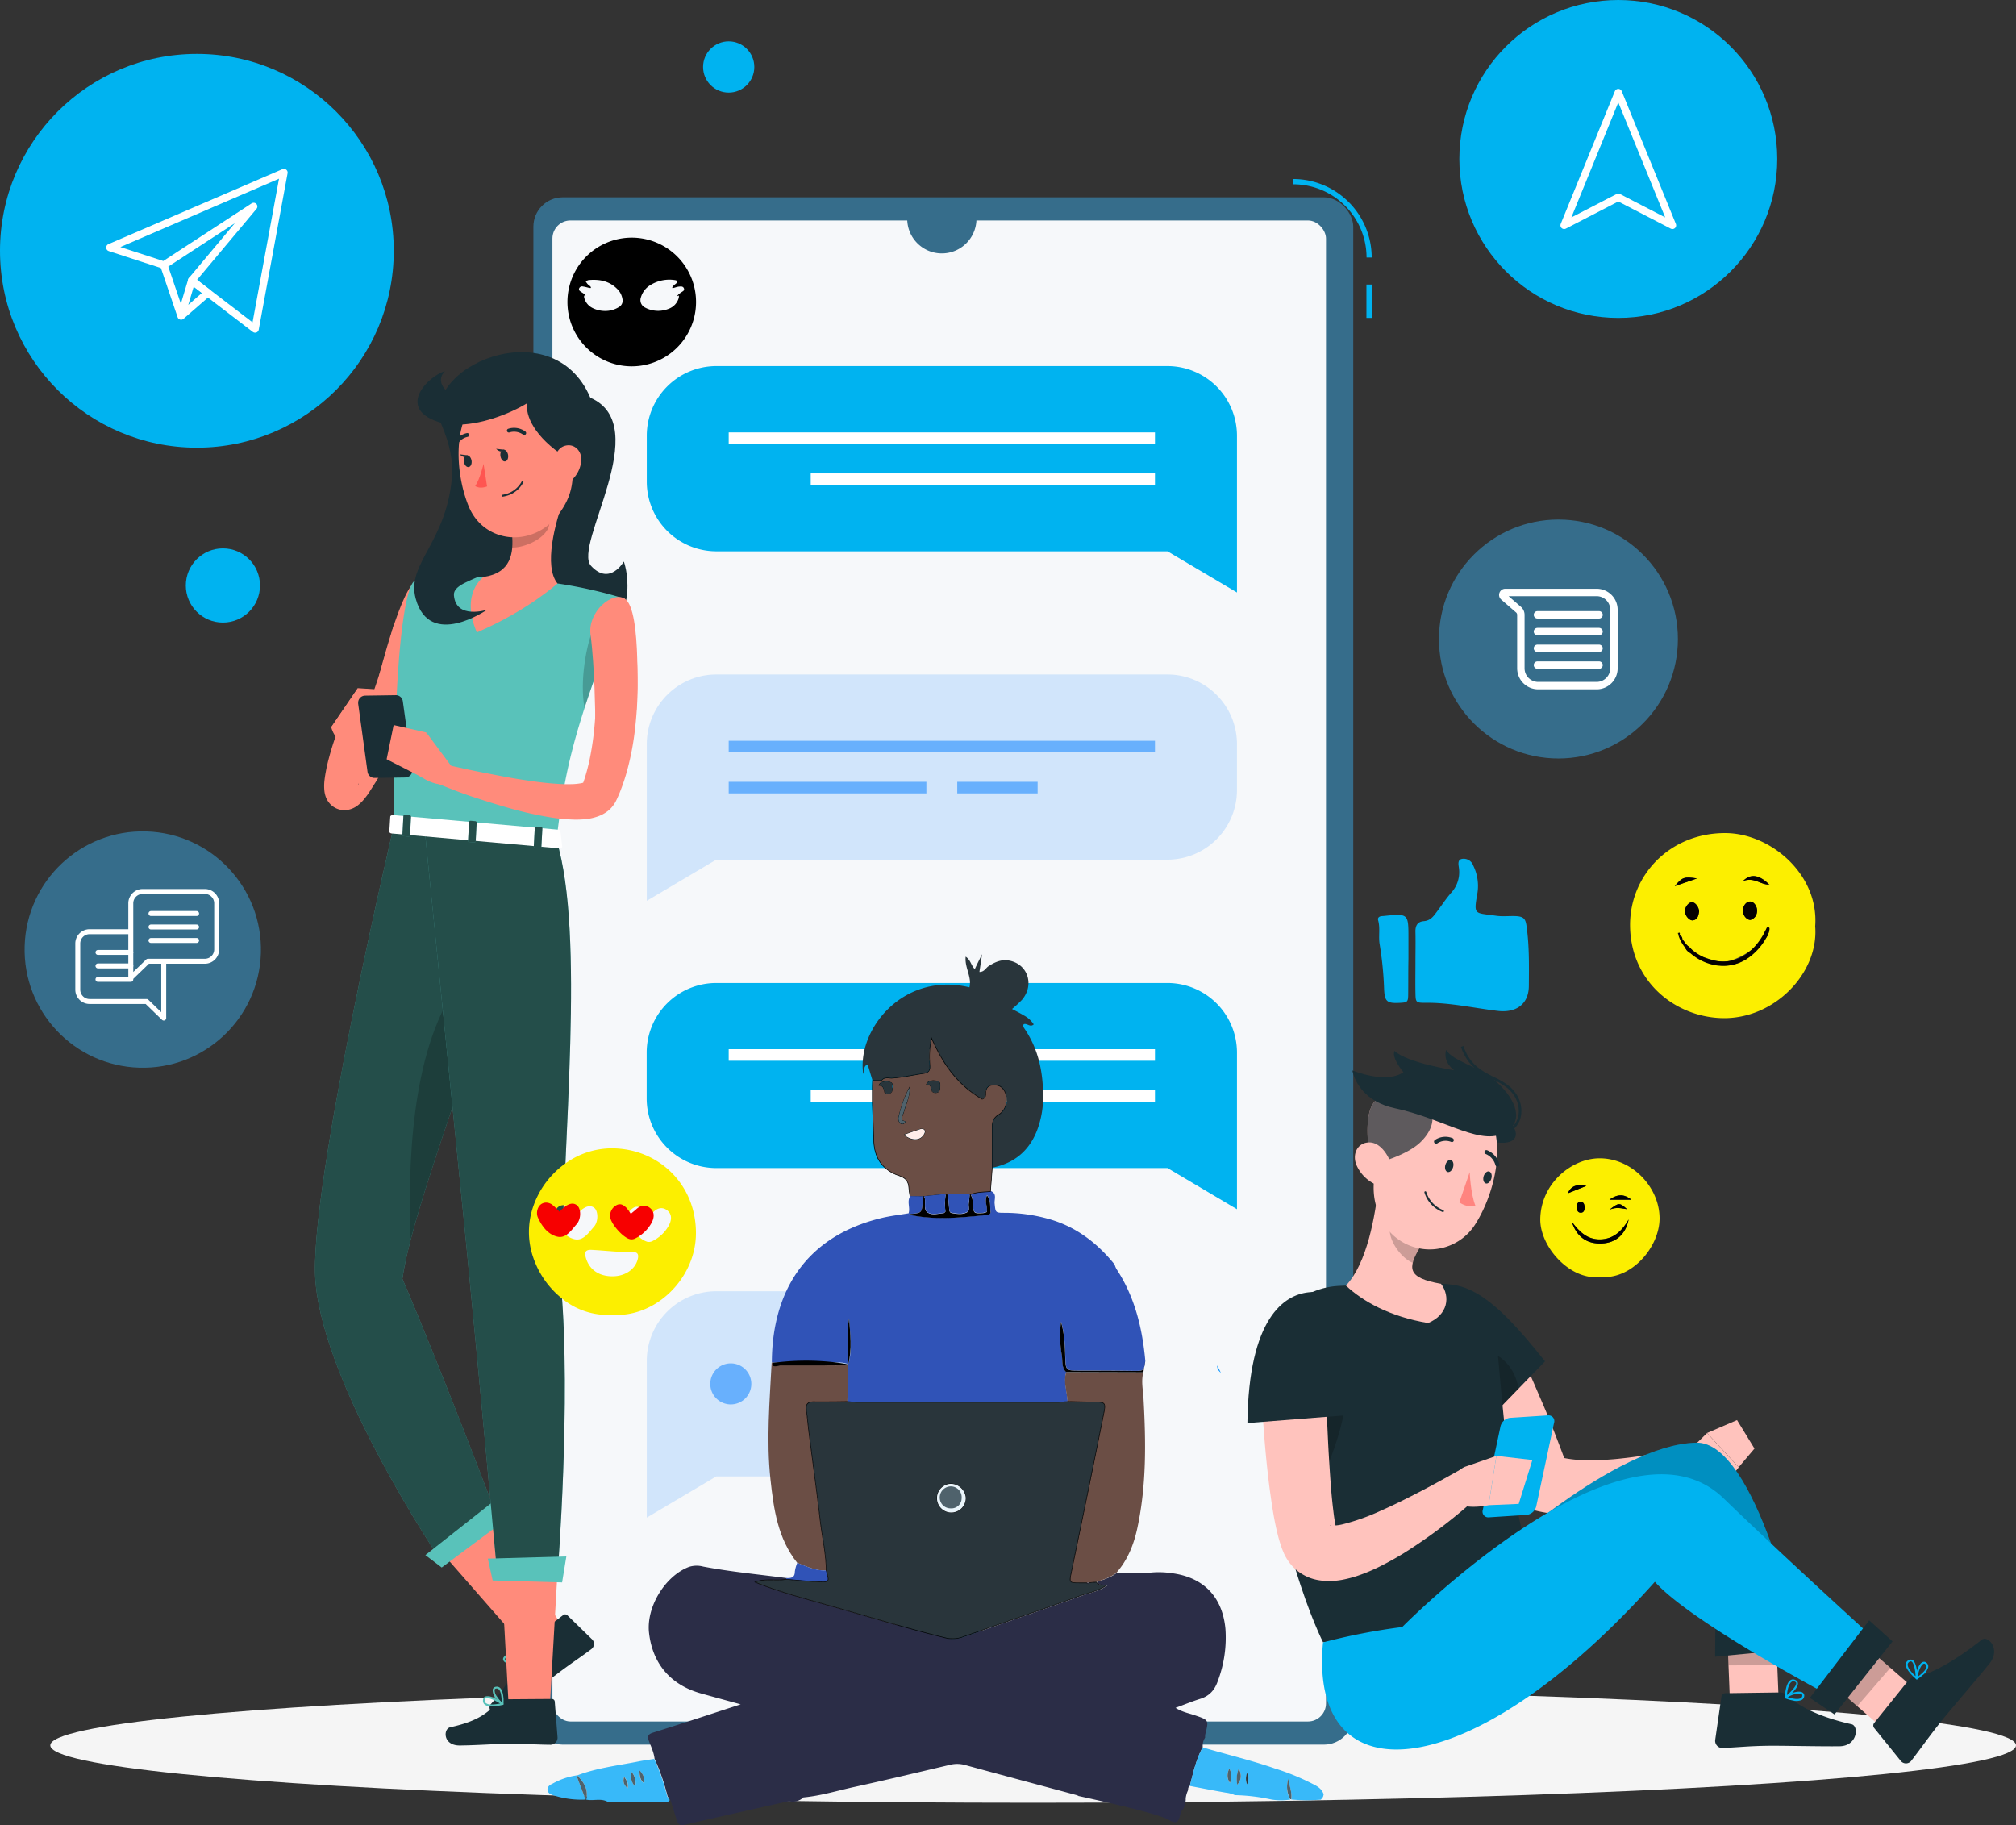 <svg xmlns="http://www.w3.org/2000/svg" viewBox="0 0 815.26 738.09"><rect x="0" y="0" width="815.26" height="738.09" fill="#333333" stroke="none"/><defs><style>.cls-1{fill:#f5f5f5;}.cls-2{fill:#00b3f0;}.cls-3{fill:#366d8b;}.cls-4,.cls-5{fill:#fff;}.cls-10,.cls-11,.cls-15,.cls-4,.cls-6,.cls-7{isolation:isolate;}.cls-4{opacity:0.95;}.cls-6,.cls-7{fill:#007cff;}.cls-6{opacity:0.15;}.cls-7{opacity:0.5;}.cls-8{fill:#ffc3bd;}.cls-11,.cls-9{fill:#1a2e35;}.cls-10{opacity:0.2;}.cls-11{opacity:0.7;}.cls-12{fill:#ff847f;}.cls-13{fill:#ff8b7b;}.cls-14{fill:#59c2ba;}.cls-15{opacity:0.6;}.cls-16{fill:#ff5551;}.cls-17,.cls-18{fill:none;stroke:#fff;stroke-linecap:round;stroke-linejoin:round;}.cls-17{stroke-width:3px;}.cls-18{stroke-width:2px;}.cls-19{fill:#2b2d47;}.cls-20{fill:#3053b7;}.cls-21,.cls-29{fill:#29353b;}.cls-22{fill:#fcef00;}.cls-23{fill:#b58776;}.cls-24,.cls-25{fill:#6b4e45;}.cls-24,.cls-29{stroke:#000;stroke-miterlimit:10;stroke-width:0.25px;}.cls-26{fill:#fe4f5b;}.cls-27{fill:#38b9f9;}.cls-28{fill:#4f626c;}.cls-30{fill:#f70000;}.cls-31{fill:#ffeeea;}.cls-32{fill:#0492ff;}.cls-33{fill:#eaf5fb;}.cls-34{fill:#050100;}</style></defs><g id="Layer_2" data-name="Layer 2"><ellipse id="_Path_" data-name=" Path " class="cls-1" cx="417.8" cy="705.77" rx="397.46" ry="23.21"/><rect class="cls-2" x="552.58" y="115.06" width="2.13" height="13.49"/><path class="cls-2" d="M1141.24,249h-2.08a29.65,29.65,0,0,0-29.68-29.61v-2.13A31.78,31.78,0,0,1,1141.24,249Z" transform="translate(-586.53 -144.87)"/><rect class="cls-3" x="215.7" y="79.79" width="331.55" height="625.69" rx="11.86"/><rect class="cls-4" x="223.4" y="89.15" width="312.83" height="606.97" rx="7.29"/><circle class="cls-3" cx="379.83" cy="656.04" r="16.9"/><path class="cls-3" d="M953.44,232.36a14,14,0,0,0,27.92,2.11,14.86,14.86,0,0,0,0-2.11Z" transform="translate(-586.53 -144.87)"/><path class="cls-2" d="M1058.67,292.9H876.16A28.16,28.16,0,0,0,848.08,321v18.72a28.17,28.17,0,0,0,28.08,28.09h182.51l28.08,16.64V321A28.16,28.16,0,0,0,1058.67,292.9Z" transform="translate(-586.53 -144.87)"/><rect class="cls-5" x="294.68" y="174.85" width="172.38" height="4.68"/><rect class="cls-5" x="327.85" y="191.43" width="139.21" height="4.68"/><path class="cls-6" d="M876.16,417.61h182.51a28.15,28.15,0,0,1,28.08,28.08v18.73a28.17,28.17,0,0,1-28.08,28.08H876.16l-28.08,16.63V445.69A28.16,28.16,0,0,1,876.16,417.61Z" transform="translate(-586.53 -144.87)"/><rect class="cls-7" x="294.68" y="299.55" width="172.38" height="4.68"/><rect class="cls-7" x="294.68" y="316.14" width="79.95" height="4.68"/><rect class="cls-7" x="387.11" y="316.14" width="32.5" height="4.68"/><path class="cls-2" d="M1058.67,542.36H876.16a28.16,28.16,0,0,0-28.12,28v18.71a28.17,28.17,0,0,0,28.12,28.13h182.51l28.08,16.65V570.36A28.16,28.16,0,0,0,1058.67,542.36Z" transform="translate(-586.53 -144.87)"/><rect class="cls-5" x="294.68" y="424.26" width="172.38" height="4.68"/><rect class="cls-5" x="327.85" y="440.84" width="139.21" height="4.68"/><path class="cls-6" d="M876.16,667h71a28.17,28.17,0,0,1,28,28.09v18.71a28.17,28.17,0,0,1-28,28.1h-71l-28.08,16.64V695.1A28.17,28.17,0,0,1,876.16,667Z" transform="translate(-586.53 -144.87)"/><path class="cls-7" d="M890.36,704.45a8.3,8.3,0,1,1-8.31-8.28h0A8.3,8.3,0,0,1,890.36,704.45Z" transform="translate(-586.53 -144.87)"/><circle class="cls-7" cx="320.41" cy="552.96" r="8.29"/><path class="cls-7" d="M940.16,714.41a8.29,8.29,0,1,1-8.29-8.29h0A8.29,8.29,0,0,1,940.16,714.41Z" transform="translate(-586.53 -144.87)"/><path class="cls-8" d="M1197.7,684.51c2.26,4.49,4.27,9,6.37,13.52s4,9.09,6,13.69,3.85,9.2,5.66,13.9,3.63,9.38,5.29,14.29l-7.35-6.91a42.88,42.88,0,0,0,13.28,2.29,108.47,108.47,0,0,0,15.71-.72c5.4-.57,10.86-1.46,16.35-2.49s11.08-2.29,16.38-3.54l4.85,11.82a144.91,144.91,0,0,1-16.5,7.74,154.36,154.36,0,0,1-17.41,5.78,106.81,106.81,0,0,1-18.79,3.28,60.2,60.2,0,0,1-21.09-1.72l-4.8-1.33-2.55-5.59c-3.94-8.62-8.19-17.49-12.38-26.32-2.09-4.43-4.2-8.86-6.24-13.33s-4.14-8.92-6.08-13.38Z" transform="translate(-586.53 -144.87)"/><path class="cls-8" d="M1268.8,732.2l8.06-7.84,12.78,13.84s-4.64,8.1-16.14,3.38Z" transform="translate(-586.53 -144.87)"/><polygon class="cls-8" points="702.45 574.24 709.5 585.76 703.11 593.3 690.33 579.45 702.45 574.24"/><path class="cls-9" d="M1161.5,666.07c16.47-6.32,29.12,3.12,49.83,29.29l-24.26,25S1129.53,678.36,1161.5,666.07Z" transform="translate(-586.53 -144.87)"/><path class="cls-10" d="M1192.3,693.14c-7.76-5-14.51-3.59-20.2,1.06,2.15,8,7.67,17.11,13,24.6,1.26,1,2,1.51,2,1.51l13.51-13.95C1199.58,700.28,1196.58,695.89,1192.3,693.14Z" transform="translate(-586.53 -144.87)"/><polygon class="cls-8" points="699.87 695.12 719.5 692.84 717.88 652.57 698.25 654.84 699.87 695.12"/><path class="cls-9" d="M1306.21,829.24l-22.12.31a1.49,1.49,0,0,0-1.42,1.34l-2.5,17.41a2.93,2.93,0,0,0,2.39,3.39,2.47,2.47,0,0,0,.38,0c6.87-.23,10-.76,18.7-.88,5.34-.08,21.46.31,28.83.2,7.21-.11,7.88-8.22,4.82-8.91-13.71-3.1-21.6-7.49-26.17-11.75A4.11,4.11,0,0,0,1306.21,829.24Z" transform="translate(-586.53 -144.87)"/><path class="cls-2" d="M1312.79,824.33a2.14,2.14,0,0,0-1.89-.22l-.22.11c-1.42.76-2,3.45-2.28,5.62-.06.44-.09.86-.12,1.23,0,0,0,.1,0,.15a.43.43,0,0,0,.21.39.35.35,0,0,0,.41,0l.82-.68c.43-.39,1-.89,1.54-1.46,1.24-1.27,2.47-2.84,2.34-4A1.47,1.47,0,0,0,1312.79,824.33Zm-3.63,6c.25-2.91,1-4.92,2-5.46a1.36,1.36,0,0,1,1.4.11.58.58,0,0,1,.36.49C1313,826.62,1310.89,828.87,1309.16,830.36Z" transform="translate(-586.53 -144.87)"/><path class="cls-2" d="M1315.45,829.26c-.91-.58-2.64-.33-4.2.21-.19.06-.38.14-.56.21a7.28,7.28,0,0,0-1.54.74,5.48,5.48,0,0,0-.8.56l-.07.09a.38.38,0,0,0,0,.28.43.43,0,0,0,.26.3,16.78,16.78,0,0,0,3.19.88,5.5,5.5,0,0,0,3.39-.25,1.93,1.93,0,0,0,1-1.38A1.49,1.49,0,0,0,1315.45,829.26Zm-.11,1.45a1.22,1.22,0,0,1-.61.87l-.22.1c-1.06.42-2.89.09-4.28-.29l-.76-.23.3-.17c1.67-1,4.38-1.64,5.32-1.06C1315.25,830,1315.42,830.21,1315.34,830.71Z" transform="translate(-586.53 -144.87)"/><polygon class="cls-10" points="698.24 654.86 717.88 652.58 718.71 673.34 698.98 673.43 698.24 654.86"/><path class="cls-2" d="M1188.5,776.36s51-47.41,84-48.11c24.16-.52,41.43,79.33,41.43,79.33l-28.63.55s-5-28.24-23.8-36c-27.09,40.68-137.56,121-127,33.93C1150.75,799.83,1188.5,776.36,1188.5,776.36Z" transform="translate(-586.53 -144.87)"/><path class="cls-10" d="M1188.5,776.36s51-47.41,84-48.11c24.16-.52,41.43,79.33,41.43,79.33l-28.63.55s-5-28.24-23.8-36c-27.09,40.68-137.56,121-127,33.93C1150.75,799.83,1188.5,776.36,1188.5,776.36Z" transform="translate(-586.53 -144.87)"/><polygon class="cls-9" points="727.31 666.69 693.58 669.92 693.68 657.62 729.38 653.38 727.31 666.69"/><path class="cls-9" d="M1121.59,809s-21.92-42.77-24.56-111.72c-.62-16.24,14-31.55,30.7-32.42,14.07-.73,28.94-.92,40.94-.87s21.28,8,22.66,19.63c3,25.6,3.55,64.43,19.25,110.72Z" transform="translate(-586.53 -144.87)"/><path class="cls-10" d="M1107.27,697.64c12-13.65,16.21-9.29,18-7.65,16.74,15.15-7.83,62.31-12.75,69.27a341.57,341.57,0,0,1-6.23-53.43A27.28,27.28,0,0,1,1107.27,697.64Z" transform="translate(-586.53 -144.87)"/><path class="cls-8" d="M1144.05,623.91c-1.35,12.54-4.67,31.84-13.23,40.81,6.73,6.32,17.67,12.56,33.24,15.15,8-3.33,9.11-10.71,5.21-15.87-13.73-2.4-13.58-6.28-8.38-15Z" transform="translate(-586.53 -144.87)"/><path class="cls-10" d="M1150.91,634.13l10,14.82a26.44,26.44,0,0,0-3.05,6.58c-4.88-2-10.3-9.52-9.19-15A19.15,19.15,0,0,1,1150.91,634.13Z" transform="translate(-586.53 -144.87)"/><path class="cls-9" d="M1180.05,600.74c8,8.55,25,8.59,17.72-1.55S1173.78,594.07,1180.05,600.74Z" transform="translate(-586.53 -144.87)"/><path class="cls-8" d="M1147.4,599.82c-4.49,16.31-7.94,25.58-2.84,36.91a21.82,21.82,0,0,0,38.65,3.06c8.26-13,14.22-37.46,1.08-49.91C1171.35,577.62,1151.89,583.51,1147.4,599.82Z" transform="translate(-586.53 -144.87)"/><path class="cls-8" d="M1143.76,615c2-.35,12.18-3.44,17.12-8.19,5.57-5.34,5.61-10.51,4.07-12.88s-13.24-6.89-18.7-5.84c-8.65,1.65-6.51,17-6.4,21.11A6.86,6.86,0,0,0,1143.76,615Z" transform="translate(-586.53 -144.87)"/><path class="cls-11" d="M1143.76,615c2-.35,12.18-3.44,17.12-8.19,5.57-5.34,5.61-10.51,4.07-12.88s-13.24-6.89-18.7-5.84c-8.65,1.65-6.51,17-6.4,21.11A6.86,6.86,0,0,0,1143.76,615Z" transform="translate(-586.53 -144.87)"/><path class="cls-8" d="M1135.16,616.16a15.37,15.37,0,0,0,8,7.81c4.71,1.91,7.4-2.14,6.37-6.85-.92-4.25-4.48-10.38-9.34-10.29S1133.21,611.81,1135.16,616.16Z" transform="translate(-586.53 -144.87)"/><path class="cls-9" d="M1150.56,593c20.89,4.46,35.75,16.24,45.65,9.15,7-5,2.4-14.13-5.62-20.72-6.84-5.63-16.31-7.38-19.27-12-1.4,5.07,3.24,8.21,3.24,8.21s-18.89-2.91-24.12-7.83c-1.25,2.94,3.6,8.59,3.6,8.59s-5.34,5.06-20.61-.66C1134.44,582.64,1138.67,590.44,1150.56,593Z" transform="translate(-586.53 -144.87)"/><path class="cls-9" d="M1192.08,603.81h-.82l.07-1.06c4,.26,7.31-1.62,8.71-5.06s.81-8.76-3.78-12.71a28.73,28.73,0,0,0-5.87-3.54c-4.87-2.44-10.39-5.21-13.05-13.26l1-.34c2.53,7.64,7.61,10.19,12.52,12.65a29.81,29.81,0,0,1,6.08,3.67c5,4.3,5.64,10.09,4.08,13.93A9.23,9.23,0,0,1,1192.08,603.81Z" transform="translate(-586.53 -144.87)"/><path class="cls-9" d="M1171.09,615.74c-.45,1.3-.13,2.62.7,3s1.87-.44,2.31-1.74.13-2.62-.7-3S1171.53,614.45,1171.09,615.74Z" transform="translate(-586.53 -144.87)"/><path class="cls-9" d="M1186.55,620.36c-.44,1.3-.12,2.62.71,3s1.86-.44,2.31-1.74.13-2.62-.7-3S1187,619.11,1186.55,620.36Z" transform="translate(-586.53 -144.87)"/><path class="cls-12" d="M1180.87,618.83s.34,8.65,2.29,13.53c-3,1.24-6.48-1.28-6.48-1.28Z" transform="translate(-586.53 -144.87)"/><path class="cls-9" d="M1168.3,634.2a12.11,12.11,0,0,1-5.74-7.13.38.38,0,0,1,.28-.47h0a.4.4,0,0,1,.48.32,11.6,11.6,0,0,0,6.85,7.3.42.42,0,0,1,.25.53.39.39,0,0,1-.5.23h0A13.41,13.41,0,0,1,1168.3,634.2Z" transform="translate(-586.53 -144.87)"/><path class="cls-9" d="M1166.88,607.26a.9.9,0,0,1-.3-.28.83.83,0,0,1,.22-1.13,7.6,7.6,0,0,1,7.17-.72.87.87,0,0,1,.41,1.1.75.75,0,0,1-1,.39h0a6,6,0,0,0-5.67.63A.8.8,0,0,1,1166.88,607.26Z" transform="translate(-586.53 -144.87)"/><path class="cls-9" d="M1191.81,616.57a.83.83,0,0,1-.53-.56,6.73,6.73,0,0,0-3.89-4.48.85.85,0,0,1-.54-1,.75.75,0,0,1,.9-.57l.1,0a8.44,8.44,0,0,1,5,5.62.78.78,0,0,1-.51,1h0A.67.67,0,0,1,1191.81,616.57Z" transform="translate(-586.53 -144.87)"/><polygon class="cls-8" points="768 704.68 779.68 687.68 748.21 660.28 736.52 677.28 768 704.68"/><path class="cls-9" d="M1358.16,824.51l-13.73,17.1a1.59,1.59,0,0,0,0,2l10.73,13.28a2.71,2.71,0,0,0,3.8.47,2.44,2.44,0,0,0,.43-.42c4.32-5.58,7.2-9.86,12.77-16.78,3.42-4.26,14.19-16.73,18.92-22.61s-.68-11.57-3.16-9.6c-11.12,8.8-21,14.18-27,15A4.28,4.28,0,0,0,1358.16,824.51Z" transform="translate(-586.53 -144.87)"/><path class="cls-2" d="M1362,822.76c0-.6-.11-1.46-.25-2.36-.29-1.76-.81-3.7-1.82-4.28a1.53,1.53,0,0,0-1.38,0,2.13,2.13,0,0,0-1.32,1.39,1.8,1.8,0,0,0,0,.19c-.23,1.66,1.69,3.84,3.31,5.34.28.27.56.51.81.73l.07.06a.42.42,0,0,0,.44.07.37.37,0,0,0,.23-.35C1362,823.43,1362,823.15,1362,822.76Zm-4-5a1.41,1.41,0,0,1,.94-1,.61.61,0,0,1,.61,0c1,.56,1.51,3.61,1.67,5.89h-.07C1359,820.7,1357.83,818.93,1358,817.8Z" transform="translate(-586.53 -144.87)"/><path class="cls-2" d="M1365.77,817.41a1.48,1.48,0,0,0-1.69-.47c-1,.38-1.83,1.89-2.33,3.46-.07.2-.13.41-.18.61a8,8,0,0,0-.32,1.89,5.45,5.45,0,0,0,0,.7.49.49,0,0,0,.06.17l.07.06h0a.34.34,0,0,0,.09.08.41.41,0,0,0,.4,0,18.3,18.3,0,0,0,2.22-1.7,6.1,6.1,0,0,0,2.21-3.21A1.88,1.88,0,0,0,1365.77,817.41Zm-.26,1.5a.37.37,0,0,0,0,.23c-.28,1.22-2,2.67-3.18,3.56l-.25.18s0-.08,0-.13c.17-1.91,1.29-4.7,2.36-5.11.18-.07.43-.1.77.27A1.22,1.22,0,0,1,1365.51,818.91Z" transform="translate(-586.53 -144.87)"/><polygon class="cls-10" points="736.53 677.29 748.22 660.28 764.44 674.42 751.04 689.94 736.53 677.29"/><path class="cls-2" d="M1153.59,802.79s89.58-91,129.89-52.09c25.12,24.28,62,57.72,62,57.72L1324,829.22s-54.16-28.8-68.25-44.72c-74,82.73-140.16,88.41-134.2,24.51A249,249,0,0,1,1153.59,802.79Z" transform="translate(-586.53 -144.87)"/><polygon class="cls-9" points="765.34 663.74 741.86 693.26 731.89 686.56 755.89 655.21 765.34 663.74"/><path class="cls-8" d="M1121.88,691.5l1.77,37.32c.33,6.19.72,12.36,1.2,18.4.24,3,.56,6,.91,8.85.16,1.42.36,2.82.58,4.09s.47,2.46.64,3.17a1.86,1.86,0,0,1,.07.34c0-.17-.16-.24-.28-.45a4.65,4.65,0,0,0-1.1-1.07,2.91,2.91,0,0,0-1.12-.54c-.21-.07-.35,0-.23,0,.37.27,2.7.22,5-.32a87,87,0,0,0,15.77-5.61c5.46-2.39,10.93-5.16,16.38-8s10.94-5.92,16.26-8.9L1185.4,749a209.1,209.1,0,0,1-31.18,23.93c-2.86,1.75-5.82,3.42-8.94,5a71,71,0,0,1-10.1,4.26,47.52,47.52,0,0,1-6,1.53,28.49,28.49,0,0,1-7.66.35,20.53,20.53,0,0,1-4.84-1,19.71,19.71,0,0,1-5.25-2.82,18.88,18.88,0,0,1-4.23-4.6,23.24,23.24,0,0,1-1.41-2.53l-.77-1.87a55.22,55.22,0,0,1-1.82-6c-.46-1.82-.82-3.53-1.16-5.22-.66-3.39-1.17-6.69-1.63-10-.94-6.52-1.62-13-2.2-19.36-1.14-12.85-1.81-25.52-2-38.42Z" transform="translate(-586.53 -144.87)"/><path class="cls-9" d="M1115.59,667.45c-9.66,1.1-24.1,10.2-24.62,52.86l41.42-3.27S1151.85,663.36,1115.59,667.45Z" transform="translate(-586.53 -144.87)"/><path class="cls-2" d="M1212.5,717.2l-15.36,1a4.54,4.54,0,0,0-3.82,3.46l-7.16,33.78a2.32,2.32,0,0,0,1.52,2.9,2.39,2.39,0,0,0,.92.1l15.37-1a4.54,4.54,0,0,0,3.81-3.45l7.2-33.77a2.32,2.32,0,0,0-1.5-2.92A2.51,2.51,0,0,0,1212.5,717.2Z" transform="translate(-586.53 -144.87)"/><path class="cls-8" d="M1178.93,738l12.73-4.41-3.14,19.94s-14.18,3.12-15.36-4.5l2.06-6.8A6.41,6.41,0,0,1,1178.93,738Z" transform="translate(-586.53 -144.87)"/><polygon class="cls-8" points="619.68 590.38 614.16 608.13 601.99 608.65 605.13 588.71 619.68 590.38"/><path class="cls-9" d="M765.25,317.07c-10-23.23,44.57-47.54,60-11.38,26.18,11.38-7.28,59.76.29,68s13.26-1.75,13.26-1.75,7.64,20.37-11.84,36.7c-17.48,14.65-70,18.63-70.13-10.24C756.64,360.9,778.39,347.61,765.25,317.07Z" transform="translate(-586.53 -144.87)"/><polygon class="cls-13" points="228.89 659.9 214.22 668.44 178.98 628.15 197.27 611.67 228.89 659.9"/><path class="cls-9" d="M799.07,809.62,814.21,798a1.29,1.29,0,0,1,1.72,0l10.14,9.88a2.64,2.64,0,0,1-.26,3.73l-.21.17c-5.34,4-8.1,5.62-14.76,10.73-4.09,3.14-12.26,10-17.92,14.38S783,836.23,785,834c9-10.23,10.92-16.35,12.37-21.87A4.68,4.68,0,0,1,799.07,809.62Z" transform="translate(-586.53 -144.87)"/><path class="cls-14" d="M799.63,811.53a.4.4,0,0,0-.39-.16l-.16,0-1.58.37c-.59.16-1.28.34-2,.56h0a17.55,17.55,0,0,0-4.38,1.86,2.8,2.8,0,0,0-1,1,1.22,1.22,0,0,0,0,1.21,2.07,2.07,0,0,0,1.13.91,2.34,2.34,0,0,0,.54.09,6.74,6.74,0,0,0,3.85-1.73c.31-.25.62-.5.92-.76a30.62,30.62,0,0,0,3-2.94v0a.32.32,0,0,0,.08-.14A.38.38,0,0,0,799.63,811.53Zm-2.61,2c-2.15,2-4,3.2-5.14,3.15a1.34,1.34,0,0,1-.65-.2,1.29,1.29,0,0,1-.43-.47.48.48,0,0,1,0-.49,1.55,1.55,0,0,1,.36-.45l.15-.11a20.37,20.37,0,0,1,6-2.34l.9-.23Q797.58,813,797,813.51Z" transform="translate(-586.53 -144.87)"/><path class="cls-14" d="M799.63,811.53l0-.06a15.7,15.7,0,0,0-1.23-1.18,9.79,9.79,0,0,0-.82-.65,6.46,6.46,0,0,0-3.61-1.48,3.18,3.18,0,0,0-2.16.84c-.82.78-.76,1.38-.56,1.78.47.92,2.35,1.41,4.28,1.55h0a16,16,0,0,0,1.82,0,9.77,9.77,0,0,0,2-.25.69.69,0,0,0,.15-.07l.06,0v0a.32.32,0,0,0,.08-.14A.38.38,0,0,0,799.63,811.53ZM792,810.38c0-.08-.17-.33.37-.83l.19-.16,0,0a2.16,2.16,0,0,1,1.43-.42c1.42,0,3,1.1,4,2,.25.21.46.41.64.58-.3,0-.63.07-1,.09C795.28,811.72,792.38,811.25,792,810.38Z" transform="translate(-586.53 -144.87)"/><path class="cls-13" d="M762.07,401.36c-1,4.4-2.07,8.39-3.29,12.51s-2.49,8.14-4,12.14a211.67,211.67,0,0,1-10,23.66l-3,5.74c-1.08,1.89-2.14,3.78-3.28,5.64l-1.77,2.78c-.61.94-1.08,1.78-1.92,2.88-.41.54-.82,1.07-1.36,1.7a15.82,15.82,0,0,1-2.34,2.21,9.36,9.36,0,0,1-3.51,1.65,8.44,8.44,0,0,1-1.81.2,7.73,7.73,0,0,1-2.19-.31,8,8,0,0,1-3.51-2.13,8.51,8.51,0,0,1-2-3.48,11.19,11.19,0,0,1-.38-1.88,19.39,19.39,0,0,1,.06-4.44c.15-1.23.34-2.37.55-3.49.4-2.22.95-4.32,1.51-6.4a111.79,111.79,0,0,1,4.11-12.14L732,440l-.54,12.2c-.1,2-.14,4-.16,5.87,0,.94,0,1.86.08,2.69a6.44,6.44,0,0,0,.27,1.74v-.37a4.76,4.76,0,0,0-1.27-2.12,6.46,6.46,0,0,0-4.67-2,6.27,6.27,0,0,0-1.43.16,5.5,5.5,0,0,0-2.15.93c-.43.31-.27.15-.19,0l.47-.8,2.75-4.92c.92-1.72,1.77-3.5,2.67-5.23l2.52-5.34c3.19-7.23,6.09-14.67,8.6-22.26,1.27-3.8,2.45-7.63,3.62-11.45s2.2-7.79,3.14-11.42Z" transform="translate(-586.53 -144.87)"/><path class="cls-13" d="M755.06,380c-6,1-15.38,38.74-15.38,38.74l13.71,10.58s13.77-27.3,14.35-39.57C768.16,380.85,759.54,379.36,755.06,380Z" transform="translate(-586.53 -144.87)"/><path class="cls-13" d="M733.55,441.94l-2.31-18.8-10.76,15.79s1.38,6.5,8,7.57Z" transform="translate(-586.53 -144.87)"/><polygon class="cls-13" points="222.24 691.77 205.84 692.34 202.7 635.09 225.46 635.41 222.24 691.77"/><path class="cls-9" d="M791.25,832l18.39-.13a1.16,1.16,0,0,1,1.23,1.09L812,847.48a2.86,2.86,0,0,1-2.81,2.92h0c-6.4-.06-9.47-.42-17.56-.36-5,0-12.28.59-19.15.65s-6.78-6.74-3.87-7.37c13-2.85,15.3-6.67,19.87-10.33A4.48,4.48,0,0,1,791.25,832Z" transform="translate(-586.53 -144.87)"/><path class="cls-14" d="M754.05,379.92S745.9,382,745.78,479l65.76,5.81c3.28-27,6-43.65,27.75-97.81A185.17,185.17,0,0,0,812,380.81c-11-1.51-20-2.67-29.86-2.64C769.09,378.21,754.05,379.92,754.05,379.92Z" transform="translate(-586.53 -144.87)"/><path class="cls-10" d="M826.34,399.36l3.49,12c-2.74,7.4-5,13.93-6.93,19.82C820.9,420.1,823.68,405.68,826.34,399.36Z" transform="translate(-586.53 -144.87)"/><polygon class="cls-13" points="144.7 278.27 133.95 294.06 147.01 293.3 154 278.88 144.7 278.27"/><path class="cls-9" d="M738.05,459.44l12.4-.18a2.87,2.87,0,0,0,2.82-2.91c0-.11,0-.23,0-.34l-3.84-27.57a2.83,2.83,0,0,0-2.87-2.46l-12.37.18a2.84,2.84,0,0,0-2.82,2.86,2.31,2.31,0,0,0,0,.37L735.16,457A2.86,2.86,0,0,0,738.05,459.44Z" transform="translate(-586.53 -144.87)"/><path class="cls-13" d="M814.52,346.7c-3.46,9.51-8.22,27.06-2.55,34.11,0,0-12.25,11.1-32.61,19.79-6.85-16,2.75-22.43,2.75-22.43,11.13-1.63,12.16-9.65,11.51-17.33Z" transform="translate(-586.53 -144.87)"/><path class="cls-9" d="M769.47,335.8c-1.72,28.47-18.85,36.63-14.82,51.19,5.67,20.52,28.84,4.44,28.84,4.44s-12.6,4.09-13.4-5.86c-.66-8.14,28.44-6.92,20.36-26.21C785.28,347,769.47,335.8,769.47,335.8Z" transform="translate(-586.53 -144.87)"/><path class="cls-10" d="M808.55,353.9l-14.92,6.93a29.73,29.73,0,0,1,0,5.42c3.12.27,11.19-2.09,14.24-7.1A7.53,7.53,0,0,0,808.55,353.9Z" transform="translate(-586.53 -144.87)"/><path class="cls-13" d="M817.1,319.92c1.5,16.17,2.48,23-4.33,32.46-10.25,14.25-30.44,12.56-36.74-2.84-5.67-13.85-7.17-38,7.52-46.77a22.14,22.14,0,0,1,33.55,17.15Z" transform="translate(-586.53 -144.87)"/><path class="cls-9" d="M813.53,303.73c-12.74-8.76-23.34,8-.71,24.39S828,313.67,813.53,303.73Z" transform="translate(-586.53 -144.87)"/><path class="cls-9" d="M806.75,299c5.26,4.74-26.1,22.2-43.14,16.43s-3.38-18.82,2.84-20.42c-5.33,5.15,4,13,8.52,8.08S796.16,289.52,806.75,299Z" transform="translate(-586.53 -144.87)"/><path class="cls-14" d="M745.78,479s-34.71,147-31.67,184.06c3.55,43.38,51,113.28,51,113.28l21.79-19.76S765.26,699.29,749.26,662c5.13-37.3,50.43-142.72,50.43-178.22Z" transform="translate(-586.53 -144.87)"/><path class="cls-15" d="M745.78,479s-34.71,147-31.67,184.06c3.55,43.38,51,113.28,51,113.28l21.79-19.76S765.26,699.29,749.26,662c5.13-37.3,50.43-142.72,50.43-178.22Z" transform="translate(-586.53 -144.87)"/><polygon class="cls-14" points="204.38 614.65 178.63 633.85 172.02 628.83 200.27 606.54 204.38 614.65"/><path class="cls-10" d="M771.45,543.63c-19.11,26.48-20,75.18-18.86,102.54,6.57-25.14,20.33-62.68,31.28-96.49C783.62,536.68,780.4,531.23,771.45,543.63Z" transform="translate(-586.53 -144.87)"/><path class="cls-14" d="M758.16,479.11s12.7,126.92,17,169.76c5,50.86,12.44,132.43,12.44,132.43l24.49-1s5.37-69.16,1.38-114.73c.73-60.49,9.65-142.71-1.83-180.76Z" transform="translate(-586.53 -144.87)"/><path class="cls-15" d="M758.16,479.11s12.7,126.92,17,169.76c5,50.86,12.44,132.43,12.44,132.43l24.49-1s5.37-69.16,1.38-114.73c.73-60.49,9.65-142.71-1.83-180.76Z" transform="translate(-586.53 -144.87)"/><polygon class="cls-14" points="227.31 639.88 199.23 639.09 197.27 630.26 229.03 629.37 227.31 639.88"/><path class="cls-9" d="M792,328.84c.2,1.31-.32,2.47-1.18,2.61s-1.7-.82-1.91-2.13.33-2.47,1.18-2.6S791.77,327.54,792,328.84Z" transform="translate(-586.53 -144.87)"/><path class="cls-9" d="M777.23,331.13c.2,1.29-.33,2.47-1.18,2.6s-1.71-.82-1.91-2.12.33-2.47,1.18-2.6S777,329.83,777.23,331.13Z" transform="translate(-586.53 -144.87)"/><path class="cls-9" d="M775.71,329l-3.28-.42S774.42,330.8,775.71,329Z" transform="translate(-586.53 -144.87)"/><path class="cls-16" d="M782.07,332.41s-1.35,6-3.36,9c2,1.34,4.78.15,4.78.15Z" transform="translate(-586.53 -144.87)"/><path class="cls-9" d="M792,345.18a13.35,13.35,0,0,1-2.16.53.39.39,0,0,1-.15-.77h0a10.47,10.47,0,0,0,7.8-5.34.38.38,0,0,1,.48-.21l0,0a.37.37,0,0,1,.19.5h0A10.79,10.79,0,0,1,792,345.18Z" transform="translate(-586.53 -144.87)"/><path class="cls-13" d="M821.59,331a11.93,11.93,0,0,1-4,8.13c-3.15,2.71-6.49.32-7.09-3.58-.54-3.5.45-9.15,4.32-10.36S821.81,327.13,821.59,331Z" transform="translate(-586.53 -144.87)"/><path class="cls-9" d="M798.68,320.77a.79.79,0,0,1-.6-.13,6.15,6.15,0,0,0-5.52-.91.79.79,0,0,1-1-.5.78.78,0,0,1,.4-.94,7.71,7.71,0,0,1,7,1.07.78.78,0,0,1,.2,1.08h0A.78.78,0,0,1,798.68,320.77Z" transform="translate(-586.53 -144.87)"/><path class="cls-9" d="M770.84,325.46a.8.8,0,0,1-.57,0,.78.78,0,0,1-.38-1,7.63,7.63,0,0,1,5.48-4.46.76.76,0,0,1,.88.65.78.78,0,0,1-.65.88,6.09,6.09,0,0,0-4.3,3.59A.84.84,0,0,1,770.84,325.46Z" transform="translate(-586.53 -144.87)"/><path class="cls-13" d="M843.71,406.67c.31,3,.47,5.57.56,8.33s.15,5.44.13,8.16c-.09,5.45-.43,10.9-1.06,16.37A110.46,110.46,0,0,1,840.26,456a78.42,78.42,0,0,1-2.65,8.16c-.51,1.36-1.09,2.7-1.69,4,0,0-.3.65-.51,1a7.9,7.9,0,0,1-.75,1.19,12,12,0,0,1-1.77,2,14,14,0,0,1-3.59,2.26,20.44,20.44,0,0,1-5.81,1.48,37.09,37.09,0,0,1-4.83.2,71.45,71.45,0,0,1-8.64-.76,146.62,146.62,0,0,1-15.93-3.43c-5.15-1.41-10.22-3-15.24-4.63s-9.94-3.51-14.87-5.58l2.55-7.88c5,1.08,10,2.24,15.09,3.21s10.06,2,15.08,2.78,10,1.5,14.83,1.8a59.54,59.54,0,0,0,6.94.13,23.14,23.14,0,0,0,3-.34,6.72,6.72,0,0,0,1.7-.53c0-.05-.06,0-.31.18a2.32,2.32,0,0,0-.49.5l-.24.36c-.06.1-.18.41-.08.15.39-1.06.77-2.13,1.11-3.24.68-2.21,1.26-4.48,1.77-6.8A121.82,121.82,0,0,0,827,437.81c.44-4.88.59-9.84.58-14.8,0-2.48,0-5-.1-7.45s-.21-5-.37-7.25Z" transform="translate(-586.53 -144.87)"/><path class="cls-13" d="M839.23,387c7.07,4.62,4.67,44.82,4.67,44.82l-16.65,3.33s-.15-20.4-1.93-33.78C824.16,392.36,834.16,383.69,839.23,387Z" transform="translate(-586.53 -144.87)"/><path class="cls-14" d="M790,833.56c-.15-.1-.61-.41-1.23-.79-.44-.26-1-.56-1.52-.84l-.34-.17c-.38-.19-.76-.36-1.15-.51a4.31,4.31,0,0,0-3-.36,1.45,1.45,0,0,0-.61.51,1.62,1.62,0,0,0-.23.59,2.15,2.15,0,0,0,.34,1.88l.16.17a3.55,3.55,0,0,0,2.2.8,9.79,9.79,0,0,0,1.71,0,23.78,23.78,0,0,0,3.52-.57h0l.09,0h0l.09-.07a.35.35,0,0,0,.07-.09.41.41,0,0,0,0-.18h0A.37.37,0,0,0,790,833.56Zm-1.23.15h0c-.51.11-1,.19-1.45.25a12.81,12.81,0,0,1-2.37.14,3.11,3.11,0,0,1-2-.62,1.42,1.42,0,0,1-.3-1.38.58.58,0,0,1,.36-.49c.65-.29,2,.14,3.36.79.57.28,1.16.59,1.7.91.24.13.46.27.68.4h0Z" transform="translate(-586.53 -144.87)"/><path class="cls-14" d="M790.16,832.13c0-.32,0-.68-.08-1a8.94,8.94,0,0,0-.59-2.62,3.13,3.13,0,0,0-.71-1.08,1.93,1.93,0,0,0-1.61-.5,1.5,1.5,0,0,0-1.38,1.1,4.71,4.71,0,0,0,1,3.23l.27.4c.07.11.15.21.22.31s.24.33.37.48a7.65,7.65,0,0,0,.65.74,8.16,8.16,0,0,0,1.28,1.07.41.41,0,0,0,.29,0l.09,0h0l.09-.07a.35.35,0,0,0,.07-.09.41.41,0,0,0,0-.18h0C790.15,833.74,790.19,833,790.16,832.13Zm-3.61-4c.05-.18.17-.4.67-.46a1.12,1.12,0,0,1,1,.32l.17.17a3.57,3.57,0,0,1,.54,1.07,9.89,9.89,0,0,1,.37,1.89c.05.44.08.88.09,1.28s0,.51,0,.73c-.16-.14-.33-.29-.49-.46a10.66,10.66,0,0,1-1.22-1.49l-.14-.21A4.48,4.48,0,0,1,786.55,828.13Z" transform="translate(-586.53 -144.87)"/><path class="cls-5" d="M813.16,481l.71,6.07c.16.48-.46.9-1.22.83l-67.68-6c-.6-.05-1-.4-1-.77l.38-6c0-.41.59-.71,1.24-.66l66.6,5.89A1.1,1.1,0,0,1,813.16,481Z" transform="translate(-586.53 -144.87)"/><path class="cls-14" d="M803,487.71l1.79.16c.35,0,.65-.13.66-.36l.42-7.77c0-.23-.27-.44-.62-.47l-1.79-.16c-.35,0-.65.13-.66.36l-.42,7.77C802.36,487.47,802.64,487.68,803,487.71Z" transform="translate(-586.53 -144.87)"/><path class="cls-15" d="M803,487.71l1.79.16c.35,0,.65-.13.66-.36l.42-7.77c0-.23-.27-.44-.62-.47l-1.79-.16c-.35,0-.65.13-.66.36l-.42,7.77C802.36,487.47,802.64,487.68,803,487.71Z" transform="translate(-586.53 -144.87)"/><path class="cls-14" d="M749.88,483l1.78.16c.35,0,.66-.13.67-.36l.41-7.77c0-.23-.26-.44-.62-.47l-1.78-.16c-.36,0-.66.13-.67.36l-.42,7.77C749.24,482.77,749.52,483,749.88,483Z" transform="translate(-586.53 -144.87)"/><path class="cls-15" d="M749.88,483l1.78.16c.35,0,.66-.13.67-.36l.41-7.77c0-.23-.26-.44-.62-.47l-1.78-.16c-.36,0-.66.13-.67.36l-.42,7.77C749.24,482.77,749.52,483,749.88,483Z" transform="translate(-586.53 -144.87)"/><path class="cls-14" d="M776.43,485.36l1.79.16c.35,0,.65-.13.67-.36l.41-7.77c0-.23-.27-.44-.62-.47l-1.78-.16c-.36,0-.66.13-.67.36l-.42,7.77C775.8,485.12,776.08,485.36,776.43,485.36Z" transform="translate(-586.53 -144.87)"/><path class="cls-15" d="M776.43,485.36l1.79.16c.35,0,.65-.13.67-.36l.41-7.77c0-.23-.27-.44-.62-.47l-1.78-.16c-.36,0-.66.13-.67.36l-.42,7.77C775.8,485.12,776.08,485.36,776.43,485.36Z" transform="translate(-586.53 -144.87)"/><path class="cls-13" d="M769.1,454.74l-10.18-13.67-4.27,16.35s7.62,6.67,14.1,4.07Z" transform="translate(-586.53 -144.87)"/><polygon class="cls-13" points="159.19 293.19 156.35 307.02 170.19 314.09 172.39 296.19 159.19 293.19"/><path class="cls-9" d="M790.45,326.74l-3.29-.38S789.16,328.52,790.45,326.74Z" transform="translate(-586.53 -144.87)"/><circle class="cls-3" cx="630.22" cy="258.4" r="48.31"/><circle class="cls-2" cx="90.14" cy="236.75" r="15"/><circle class="cls-2" cx="294.68" cy="27.08" r="10.36"/><circle class="cls-3" cx="646.08" cy="530.94" r="47.77" transform="matrix(0.03, -1, 1, 0.03, -492.59, 1014.12)"/><circle class="cls-2" cx="654.43" cy="64.28" r="64.28"/><circle class="cls-2" cx="79.62" cy="101.41" r="79.62"/><polygon class="cls-17" points="44.43 100.1 114.82 69.78 103.16 133.03 77.52 113.41 102.58 83.49 66.25 107.19 44.43 100.1"/><polyline class="cls-17" points="66.25 107.19 73.24 127.78 84.03 118.39 77.52 113.41 73.44 127.08"/><polygon class="cls-17" points="654.43 37.44 632.53 91.12 654.43 79.79 676.32 91.12 654.43 37.44"/><path class="cls-18" d="M639.08,521.62H622.75a4.77,4.77,0,0,0-4.77,4.74v18.7a4.78,4.78,0,0,0,4.77,4.78h23.07l6.92,6.7V533.93" transform="translate(-586.53 -144.87)"/><path class="cls-18" d="M669.41,533.57H646.35l-6.93,6.69V510.13a4.78,4.78,0,0,1,4.74-4.77h25.21a4.78,4.78,0,0,1,4.78,4.78h0V528.8A4.79,4.79,0,0,1,669.41,533.57Z" transform="translate(-586.53 -144.87)"/><line class="cls-18" x1="61.05" y1="369.4" x2="79.5" y2="369.4"/><line class="cls-18" x1="61.05" y1="374.85" x2="79.5" y2="374.85"/><line class="cls-18" x1="61.05" y1="380.3" x2="79.5" y2="380.3"/><line class="cls-18" x1="39.61" y1="385.13" x2="52.89" y2="385.13"/><line class="cls-18" x1="39.61" y1="390.58" x2="52.89" y2="390.58"/><line class="cls-18" x1="39.61" y1="396.03" x2="52.89" y2="396.03"/><path class="cls-17" d="M1232.23,422.11h-23.67a7,7,0,0,1-7-7V393.49a2.76,2.76,0,0,0-1-2.13l-6-5.2a1,1,0,0,1,.64-1.72h37a7,7,0,0,1,7,7V415.1A7,7,0,0,1,1232.23,422.11Z" transform="translate(-586.53 -144.87)"/><line class="cls-17" x1="621.74" y1="248.62" x2="646.64" y2="248.62"/><line class="cls-17" x1="621.74" y1="255.39" x2="646.64" y2="255.39"/><line class="cls-17" x1="621.74" y1="262.16" x2="646.64" y2="262.16"/><line class="cls-17" x1="621.74" y1="268.94" x2="646.64" y2="268.94"/><path d="M836.75,269.08a10.38,10.38,0,0,1-5.67,1.53,11.38,11.38,0,0,1-4.89-1.17,6.39,6.39,0,0,1-3.44-4.29,3.42,3.42,0,0,1,0-.8l.49.27.1-.06a2.34,2.34,0,0,0-.41-.69c-.43-.35-.92-.63-1.38-.94-.85-.57-1-.84-.83-1.39a1.28,1.28,0,0,1,1.58-.82c.88.11,1.73.39,2.6.58a3.19,3.19,0,0,0,.62,0c-.07-.19-.08-.45-.22-.58-.36-.36-.81-.64-1.16-1a8.69,8.69,0,0,1-.75-1.05,4,4,0,0,1,1.09-.54c4.64-.46,8.85.43,12.11,4.06a7.16,7.16,0,0,1,1.63,3.43A3,3,0,0,1,836.75,269.08ZM868,267a26,26,0,0,1-52,0,25.68,25.68,0,0,1,.56-5.37c.16-.76.35-1.51.57-2.24A26,26,0,0,1,868,267Zm-29.79-1.37a7.16,7.16,0,0,0-1.63-3.43c-3.26-3.63-7.47-4.52-12.11-4.06a4,4,0,0,0-1.09.54,8.69,8.69,0,0,0,.75,1.05c.35.37.8.65,1.16,1,.14.13.15.39.22.58a3.19,3.19,0,0,1-.62,0c-.87-.19-1.72-.47-2.6-.58a1.28,1.28,0,0,0-1.58.82c-.18.55,0,.82.83,1.39.46.31,1,.59,1.38.94a2.34,2.34,0,0,1,.41.69l-.1.06-.49-.27a3.42,3.42,0,0,0,0,.8,6.39,6.39,0,0,0,3.44,4.29,11.38,11.38,0,0,0,4.89,1.17,10.38,10.38,0,0,0,5.67-1.53A3,3,0,0,0,838.21,265.63Zm0,0a7.16,7.16,0,0,0-1.63-3.43c-3.26-3.63-7.47-4.52-12.11-4.06a4,4,0,0,0-1.09.54,8.69,8.69,0,0,0,.75,1.05c.35.37.8.65,1.16,1,.14.13.15.39.22.58a3.19,3.19,0,0,1-.62,0c-.87-.19-1.72-.47-2.6-.58a1.28,1.28,0,0,0-1.58.82c-.18.55,0,.82.83,1.39.46.31,1,.59,1.38.94a2.34,2.34,0,0,1,.41.69l-.1.06-.49-.27a3.42,3.42,0,0,0,0,.8,6.39,6.39,0,0,0,3.44,4.29,11.38,11.38,0,0,0,4.89,1.17,10.38,10.38,0,0,0,5.67-1.53A3,3,0,0,0,838.21,265.63Zm22.23-1.13a5,5,0,0,1,.68-.77c.48-.38,1-.7,1.51-1.05.34-.24.67-.51.52-1a1.11,1.11,0,0,0-1-.94,6.92,6.92,0,0,0-1.44.08c-.62.12-1.21.34-1.82.5a3,3,0,0,1-.52,0,1.48,1.48,0,0,1,.16-.54,5.14,5.14,0,0,1,.7-.7c.33-.29.71-.54,1-.86s.3-.72-.22-.94a2,2,0,0,0-.48-.13,14.54,14.54,0,0,0-9.8,1.88,8.6,8.6,0,0,0-4,5,3.36,3.36,0,0,0,1.71,4.24,10.23,10.23,0,0,0,1,.47,11.31,11.31,0,0,0,8.48,0,6.51,6.51,0,0,0,4.1-4.45,4.26,4.26,0,0,0,.06-.93l-.51.25Z" transform="translate(-586.53 -144.87)"/></g><g id="Layer_1" data-name="Layer 1"><path class="cls-19" d="M1079,824.63c-1.27,3.68-3.43,6.09-7.2,7.23-3.18,1-6.25,2.27-9.89,3.61,2.74,1.72,5.27,2.15,7.64,2.95,5.85,2,5.86,1.93,4.4,7.67a7.69,7.69,0,0,0-.09,1.45,5.78,5.78,0,0,0-.94,3.84c-2.68,4.89-3.83,10.29-5.21,15.61a1.67,1.67,0,0,0-.68,1.69,10.39,10.39,0,0,0-1,3.32,3.21,3.21,0,0,0,0,.62h0a10,10,0,0,1-.72,3.16c-.48,1.11-1,1.05-1.41,2.55-.51,2.07-.88,3-1.48,3.25-1.14.5-2.83-.54-3.14-.74-2.35-1.49-12.07-4.36-37.21-9.85l.66,0c-15.27-4.13-30.57-8.19-45.82-12.37a11.93,11.93,0,0,0-6.19-.11c-12.78,3-25.56,6.08-38.39,8.88-7,1.51-13.78,3.65-20.91,4.3a6.24,6.24,0,0,1-5.85,1.51h0c-23.74,5.33-40.49,9.11-42.2,9.57a2.65,2.65,0,0,1-2-.09,2.84,2.84,0,0,1-1.18-1.76c-.45-1.58-1.37-4.43-2.56-8.2h-.14l-1-1.45a87.34,87.34,0,0,0-5.25-15.18c-.29-2.61-1.45-5-2.36-7.37-.72-1.9,0-2.68,1.64-3.2q8.13-2.55,16.23-5.17c6.13-2,12.24-4,19.31-6.29-6-1.65-11-3-16-4.4-12.31-3.41-19.65-12-21.07-24.54-1.17-10.4,6.46-22.94,16.14-26.64a10.15,10.15,0,0,1,5.75-.14c11.18,2.13,22.51,3.17,33.78,4.66a.74.74,0,0,0,0,.14.82.82,0,0,0,0,.41c-4.15.74-8.51-.48-12.6,1.14,9.09,3.72,18.44,6.22,27.74,8.84,16.19,4.57,32.29,9.45,48.6,13.57a12.2,12.2,0,0,0,7.49-.14c15.7-5.51,31.46-10.84,47.1-16.49,3.67-1.33,7.66-2,11.43-4.53-1.14-.11-1.76-.2-2.39-.23a2.46,2.46,0,0,1-2-1.12c2.81-1,5.71-1.83,8.12-3.71l13.57-.09a33.73,33.73,0,0,1,8.28.18c13.12,1.55,20.87,9.52,22.09,22.57A49.55,49.55,0,0,1,1079,824.63Z" transform="translate(-586.53 -144.87)"/><path class="cls-20" d="M1038,658a8.81,8.81,0,0,1-.72-1.79c-7.11-8.81-15.74-15.4-26.81-18.47a65.87,65.87,0,0,0-17.78-2.44c-3.68,0-3.55-.11-3.94-3.74-.19-1.73,1.07-4-1.55-5.08-2.74.28-5.55.16-8.15,1.28a7.27,7.27,0,0,1,.88,3.74c.31,4,.33,4,4.25,3.79a5.9,5.9,0,0,0,1.39-.41c.5-2.14-1.08-4.17.11-6.77,1.67,2.23,1.14,4.65,1.42,6.81.09.71-.69,1.12-1.34,1.18-10.18,1-20.37,2.12-30.56.1a3.25,3.25,0,0,1-.85-.47l-.38-.24c-3.68.63-7.41,1.05-11,1.92-19.32,4.66-31.81,15.25-38.46,29.56-3.92,8.46-5.81,18.21-5.85,28.82h.27l16.12.08,5.08,0c1.57,0,3.14-.12,4.7-.09l.53,0,.64,0,.79.07c.38,0,.76.1,1.13.17a14,14,0,0,1,1.67.41h0l-.24,10-.12,5.13c1.29.09,2.58.25,3.87.25h6.68q17.7,0,35.39,0h39.23c1.29,0,2.58-.17,3.87-.27,0-.27,0-.54-.06-.82s-.05-.54-.08-.81c-.07-.55-.15-1.09-.24-1.63,0-.33-.11-.67-.17-1a1.11,1.11,0,0,0,0-.17l-.15-.91c-.06-.39-.11-.78-.16-1.17s-.08-.73-.1-1.09v0c0-.13,0-.27,0-.4a12.24,12.24,0,0,1,.08-2.26c0-.26.08-.53.14-.79h0c0-.13.06-.26.09-.4s.07-.26.11-.4a4.84,4.84,0,0,1-.87-1.15c-.92-1.75-.59-3.85-.91-5.73a44.66,44.66,0,0,1-.31-13.47c1.44,5.12,1.58,9.93,1.72,14.76s.49,5,5.38,5c7.45,0,14.9,0,22.34.1,4,0,4,.13,4.61-4C1048.49,682,1045.46,669.31,1038,658ZM929.91,678c.24,3.74.65,7.48.59,11.22,0,.24,0,.49,0,.73s0,.35,0,.53,0,.46,0,.7-.06.76-.1,1.14l-.09.78c0,.26-.07.51-.11.77s-.08.52-.13.78c-.1.6-.24,1.19-.39,1.79C929.56,690.27,928.79,684.09,929.91,678Z" transform="translate(-586.53 -144.87)"/><path class="cls-21" d="M1008.35,589.35a37.59,37.59,0,0,1-1.58,10.08c-2.84,9.57-9,15.58-18.86,17.6,0-5.36.09-10.72,0-16.08,0-2.39.29-4.09,2.71-5.56,3.31-2,3.89-6.3,2-9.48-1.14-2-2.85-2.47-5-2.25s-2.48,1.73-2.57,3.48a2,2,0,0,1-1.42,2.2c-9.71-5.5-15.89-14.26-20.44-24.65a35.4,35.4,0,0,0-.69,11c.14,2-.51,2.91-2.57,3.21-4.33.64-8.61,1.64-13,1.91-1.41-.09-2.89-.45-4,.91l-3.59,0-1.93-6.42c-2.07.8-1,2.72-1.79,3.81-2.65-17.67,16-41.47,42.94-35,1.07-4.19-2-7.95-1.52-12.4,2.05,1.36,2.18,3.56,3.68,5.06,1-2.16,2.08-4.26,2.95-6.06-.31,2.14-.68,4.6-1.07,7.19,2,0,2.56-1.6,3.69-2.34,2.53-1.62,5.16-2.83,8.24-2.28,7.59,1.36,10.43,9.74,5.33,15.83a44.45,44.45,0,0,1-4.07,3.76c1.67.9,3.2,1.65,4.66,2.54a10.76,10.76,0,0,1,4.11,3.68c-1.41,1.37-2.66-.55-4-.08-.58.7,0,1.4.39,2C1006.76,569.62,1008.49,579.25,1008.35,589.35Z" transform="translate(-586.53 -144.87)"/><path class="cls-22" d="M834.19,609.22a32.21,32.21,0,0,0-19,6.1,34.22,34.22,0,0,0-5.26,4.58,35.22,35.22,0,0,0-7.7,12.65,31.52,31.52,0,0,0,0,21,36.14,36.14,0,0,0,7.7,12.82,34.67,34.67,0,0,0,3.88,3.59,29.27,29.27,0,0,0,20.36,6.59c17.56,1.17,33.77-14.82,33.79-33C868,623.7,852.79,609.39,834.19,609.22ZM819,646a8.53,8.53,0,0,1-3.53-1.7,10,10,0,0,1-1.44-1.33,18.15,18.15,0,0,1-3-4.82,4.62,4.62,0,0,1-.28-2.36,4.48,4.48,0,0,1,.83-2.13,3.39,3.39,0,0,1,2.88-1.45,3.89,3.89,0,0,1,1.18.22,5,5,0,0,1,1.17.59,23.54,23.54,0,0,1,2.92,2.86c.37-.32.5-.42.61-.53s.46-.47.69-.67c2.31-2.15,4.34-2.61,5.87-1.34s1.69,5.45-.17,7.58C824.63,643.26,822.46,646.7,819,646Zm25.35,8.33c-1.16,4-5.19,6.64-10.15,6.64-5.41,0-9.29-2.65-10.7-7.31-.75-2.47-.23-3.51,2.31-3.38,5.62.29,11.21,1,16.85.94C844.77,651.15,844.82,652.7,844.36,654.28Zm12.77-14.12a15.35,15.35,0,0,1-6.92,6.6,3.17,3.17,0,0,1-1.88.21,8.35,8.35,0,0,1-3.49-2.16c-2.29-2.08-4.49-5.16-4.57-7a4.88,4.88,0,0,1,.76-3,5.07,5.07,0,0,1,1.59-1.53A2.59,2.59,0,0,1,845,633a5.26,5.26,0,0,1,1.94,1.39,20,20,0,0,1,1.71,2.35c1-.89,1.57-1.28,2-1.69l.1-.09c1.74-1.69,3.75-2.14,5.67-.59S858.12,638.18,857.13,640.16Z" transform="translate(-586.53 -144.87)"/><path class="cls-23" d="M947,582.71c.14.23.3.46.42.69A1.09,1.09,0,0,0,947,582.71Zm.35,2.42a1.82,1.82,0,0,0-.3.57,3.78,3.78,0,0,1-.54,1.23,1.5,1.5,0,0,0,.86-1.23,4.17,4.17,0,0,0,.08-.71A.94.94,0,0,1,947.3,585.13Z" transform="translate(-586.53 -144.87)"/><path class="cls-24" d="M992.67,585.91a2.39,2.39,0,0,0-.13-.21c-1.14-1.8-2.8-2.25-4.83-2a2.44,2.44,0,0,0-2.39,2,7.18,7.18,0,0,0-.18,1.44,2,2,0,0,1-1.42,2.2,40.78,40.78,0,0,1-5.37-3.64A46.19,46.19,0,0,1,968,573.81c-.94-1.5-1.82-3.07-2.63-4.68-.75-1.44-1.45-2.92-2.12-4.44a29.25,29.25,0,0,0-.71,4.44,38.58,38.58,0,0,0-.08,4.68c0,.64.06,1.28.1,1.92.14,2-.51,2.91-2.57,3.21-4.33.64-8.61,1.64-13,1.91-1.41-.09-2.89-.45-4,.91l-3.59,0c-.05,1.33-.08,2.66-.08,4,0,1.56,0,3.12,0,4.68.12,5.17.43,10.34.56,15.52.11,4.85,1.71,8.67,4.78,11.3a15.6,15.6,0,0,0,5.43,3c2.89,1,3.8,2.41,4,5,.08,1.12.29,2.23.44,3.35l5.35.06.26,0,8.67-.92a.64.64,0,0,0,.92,0l8.82,0,.36.2c2.6-1.12,5.41-1,8.15-1.28.24-3.1.47-6.22.71-9.32,0-.06,0-.11,0-.17,0-5.36.09-10.72,0-16.08,0-2.39.29-4.09,2.71-5.56a6.38,6.38,0,0,0,3-5A7.62,7.62,0,0,0,992.67,585.91Zm-28.78-4.07c1.22.14,2.85,0,2.76,1.77a7.84,7.84,0,0,1-.2,2.09c-.21.61-.7,1.07-1.81,1-.41,0-1.11-.35-1.17-.64s-.05-.27-.08-.41c-.24-1.2-.53-2.28-2.18-2.31C961.67,582.15,962.78,582,963.89,581.84ZM942,583.76c.46-1.25,1.57-1.4,2.68-1.55a4.71,4.71,0,0,1,2.28.5,1.09,1.09,0,0,1,.42.69,1.33,1.33,0,0,1,0,1.59,4.17,4.17,0,0,1-.08.71,1.5,1.5,0,0,1-.86,1.23,2.4,2.4,0,0,1-1,.18c-.41,0-1.11-.35-1.17-.64s-.1-.52-.16-.77C943.86,584.65,943.47,583.78,942,583.76Zm10.11,20c2.53-.88,4.62-1.64,6.74-2.32a1.7,1.7,0,0,1,1.29.18c.64.45.43,1.18.14,1.72C958.84,606.11,955.47,606.38,952.1,603.75Zm-.84-6c.14.62,2.42.38.68,1.42-.84.5-1.84-.3-2-1.48a2.89,2.89,0,0,1,0-1,61.36,61.36,0,0,1,1.85-6.33,37.23,37.23,0,0,1,2-4.68c.16-.33.33-.65.51-1,0,.33,0,.65,0,1a18.6,18.6,0,0,1-1,4.68c-.44,1.37-.95,2.72-1.33,4.11C951.68,595.54,951,596.48,951.26,597.74Z" transform="translate(-586.53 -144.87)"/><path class="cls-2" d="M1204.79,543.44c0,7.43-5.09,11.08-12.52,10.21-9.77-1.15-19.42-3.41-29.34-3.28-3.87,0-3.93-.13-4-4.25s0-8.12,0-12.18.1-8.12,0-12.18c-.09-2.54.82-4.19,3.36-4.4s3.76-1.72,5-3.41c2.06-2.7,3.91-5.58,6.14-8.13a12.25,12.25,0,0,0,3.1-9.81c-.13-1.31-.75-3.35,1.09-3.8a4.08,4.08,0,0,1,4.68,2.66,18.64,18.64,0,0,1,1.74,10.86c-1.65,9.4-1.36,8.16,7.53,9.44,2.7.39,5.52,0,8.26.16,2.91.22,3.61,1.19,4,3.86C1205,527.25,1204.85,535.35,1204.79,543.44Z" transform="translate(-586.53 -144.87)"/><path class="cls-25" d="M929.58,696.49v.06l-.36,15.09c-4.53.05-9.06.16-13.6.12-2.29,0-3.28.86-3,3.2.41,3.21.69,6.43,1.1,9.64,1.5,11.7,3.12,23.39,4.49,35.11.79,6.74,2.38,13.38,2.43,20.21-4.22.22-7.91-1.58-11.69-3.06-7.9-9.89-9.55-21.77-10.85-33.8-1.7-15.77-.33-31.49.49-47.23l21.47.1c3,1.77,6.27.83,9.45.62h0Z" transform="translate(-586.53 -144.87)"/><path class="cls-26" d="M820,862.78h0c.34.35.67.7,1,1.06C820.63,863.48,820.3,863.13,820,862.78Zm1.87,2.16a13.46,13.46,0,0,1,.9,1.37A10.76,10.76,0,0,0,821.83,864.94Z" transform="translate(-586.53 -144.87)"/><path class="cls-27" d="M857,872.2l-.65-.9a87.34,87.34,0,0,0-5.25-15.18c-2.07.33-4.16.58-6.21,1-8.37,1.67-16.9,2.61-24.95,5.67.34.35.67.7,1,1.06a13,13,0,0,1,.89,1.1,10.76,10.76,0,0,1,.9,1.37,9.6,9.6,0,0,1,.47,1,8.64,8.64,0,0,1,.36,1,8.17,8.17,0,0,1,.25,3,8.46,8.46,0,0,1-.22,1.27c2.86.61,5.91-.67,8.66.87a119.66,119.66,0,0,0,15.73,0h3.86a11.35,11.35,0,0,0,4.82,0l.76-.7Zm-10-6.21c-1.51-1.15-1.94-2.69-1.93-5.27C846.92,862.62,847.31,864.16,847.06,866ZM842,861.41a6.91,6.91,0,0,1,1.42,5.87A5.87,5.87,0,0,1,842,861.41Zm-3,1.92c1.05,1.5,1.76,2.73,1.4,4.66C838.84,866.65,838.27,865.38,838.93,863.33Z" transform="translate(-586.53 -144.87)"/><path class="cls-2" d="M1156,546.61c0,3.49-.25,3.62-3.48,3.79-5.26.26-6.09-.6-6.28-6a139.15,139.15,0,0,0-1.79-17.75c-.53-3.19.3-6.48-.61-9.67-.26-.93.32-1.5,1.26-1.63.32-.05.65-.06,1-.09,10-1,10-1,10,9v8.26C1156,537.22,1156.05,541.92,1156,546.61Z" transform="translate(-586.53 -144.87)"/><path class="cls-19" d="M1045.77,874.66Z" transform="translate(-586.53 -144.87)"/><path class="cls-19" d="M1066,872c0,.22,0,.41,0,.62a3.21,3.21,0,0,1,0-.62Z" transform="translate(-586.53 -144.87)"/><path class="cls-27" d="M823.34,872.57a36.72,36.72,0,0,1-12.84-1.68c-1.1-.32-2.27-.78-2.52-2-.31-1.59,1-2.28,2.14-2.84a28.22,28.22,0,0,1,9.52-3.25Q821.49,867.69,823.34,872.57Z" transform="translate(-586.53 -144.87)"/><path class="cls-20" d="M917.56,784.55c-4.36-.21-8.7-.64-13.06-1a.83.83,0,0,1,0-.41.74.74,0,0,1,0-.14c1.79,0,3.44,0,3.46-2.59a14.27,14.27,0,0,1,1-3.58c3.78,1.48,7.47,3.28,11.69,3.06C922,784.67,922,784.77,917.56,784.55Z" transform="translate(-586.53 -144.87)"/><path class="cls-20" d="M960,628.6a17.52,17.52,0,0,0-.32,1.9c-.31,4.88-.3,4.88-5.35,5.27l-.38-.24c.79-2.27-.8-4.79.7-7Z" transform="translate(-586.53 -144.87)"/><path class="cls-28" d="M823.59,872.59l-.25,0q-1.86-4.87-3.7-9.77l.31,0h0c.34.35.67.7,1,1.06a13,13,0,0,1,.89,1.1,10.76,10.76,0,0,1,.9,1.37,9.6,9.6,0,0,1,.47,1,8.64,8.64,0,0,1,.36,1A8.32,8.32,0,0,1,823.59,872.59Z" transform="translate(-586.53 -144.87)"/><path class="cls-25" d="M1046.49,762.65c-1.44,6.73-3.89,13-8.55,18.26-2.41,1.88-5.31,2.7-8.12,3.71l-2.82.23-1,.07c-1,0-2,0-2.92,0-4.12,0-4.22,0-3.41-4,2-9.82,4.06-19.63,6.07-29.45q3.49-17.1,6.94-34.23c1.09-5.45,1.06-5.44-4.76-5.47-3.24,0-6.47-.11-9.71-.16,0-.27,0-.54-.06-.82s-.05-.54-.08-.81c-.07-.55-.15-1.09-.24-1.63,0-.33-.11-.67-.17-1a1.11,1.11,0,0,0,0-.17l-.15-.91c-.06-.39-.11-.78-.16-1.17s-.08-.73-.1-1.09v0c0-.13,0-.27,0-.4a12.24,12.24,0,0,1,.08-2.26c0-.26.08-.53.14-.79h0c0-.26.12-.53.19-.8h0l31.22.09c-.94,3.54-.11,7.06.08,10.59C1049.94,727.9,1050.18,745.38,1046.49,762.65Z" transform="translate(-586.53 -144.87)"/><path class="cls-27" d="M1116.91,866a95.47,95.47,0,0,0-14.79-6c-9.6-3.34-19.52-5.65-29.25-8.56-2.68,4.89-3.83,10.29-5.21,15.61,4.85.92,9.7,1.87,14.57,2.72a11.69,11.69,0,0,1,3.67,1,75.72,75.72,0,0,1,14.85,1.79,24.9,24.9,0,0,0,7.61,0,10,10,0,0,1-.78-8.33c.25,2.79,1.56,5.43,1.11,8.32a73,73,0,0,0,12,.05l.87-1.13c.09-.34.17-.67.26-1C1121,867.94,1118.87,867,1116.91,866Zm-33-.15c-1.18-1.71-1.31-3.38-.29-5.8A6.27,6.27,0,0,1,1083.91,865.8Zm3,.78a11.6,11.6,0,0,1,.65-6.66C1088.66,862.7,1088.65,864.44,1086.87,866.58Zm4-.13a5.93,5.93,0,0,1,0-4.66C1091.62,863.35,1091.49,864.61,1090.87,866.45Z" transform="translate(-586.53 -144.87)"/><path d="M1048.9,699.81l-31.22-.09h0a4.54,4.54,0,0,1-.86-1.15c-.92-1.75-.59-3.85-.91-5.73a44.66,44.66,0,0,1-.31-13.47c1.44,5.12,1.58,9.93,1.72,14.76s.49,5,5.38,5c7.45,0,14.9,0,22.34.1,4,0,4,.13,4.61-4-.25,1.21-.47,2.47-.64,3.79C1049,699.27,1048.93,699.54,1048.9,699.81Z" transform="translate(-586.53 -144.87)"/><path class="cls-29" d="M1031.86,785.74a2.46,2.46,0,0,1-2-1.12l-2.82.23c-.29.48-.6.54-1,.07-1,0-2,0-2.92,0-4.12,0-4.22,0-3.41-4,2-9.82,4.06-19.63,6.07-29.45q3.49-17.1,6.94-34.23c1.09-5.45,1.06-5.44-4.76-5.47-3.24,0-6.47-.11-9.71-.16-1.29.1-2.58.27-3.87.27H975.16q-17.7,0-35.39,0h-6.68c-1.29,0-2.58-.16-3.87-.25l-5.19.07c-2.8,0-5.6.07-8.41,0-2.29,0-3.28.86-3,3.2.41,3.21.69,6.43,1.1,9.64.74,5.77,1.51,11.54,2.26,17.31.78,5.93,1.54,11.86,2.23,17.8.79,6.74,2.38,13.38,2.43,20.21,1.34,4.75,1.34,4.85-3.11,4.63s-8.7-.64-13.06-1h0c-4.15.74-8.51-.48-12.6,1.14,9.09,3.72,18.44,6.22,27.74,8.84,10,2.81,19.91,5.75,29.88,8.54,6.22,1.75,12.46,3.45,18.72,5a12.2,12.2,0,0,0,7.49-.14l7.16-2.5c13.33-4.64,26.68-9.2,39.94-14,3.67-1.33,7.66-2,11.43-4.53C1033.11,785.86,1032.49,785.77,1031.86,785.74Zm-54.8-35.2a5.86,5.86,0,0,1-5.77,5.93,5.79,5.79,0,0,1-.38-11.57A6.14,6.14,0,0,1,977.06,750.54Z" transform="translate(-586.53 -144.87)"/><path d="M987.09,635c.09.71-.69,1.12-1.34,1.18-10.18,1-20.37,2.12-30.56.1a3.25,3.25,0,0,1-.85-.47c5-.39,5-.39,5.35-5.27a17.52,17.52,0,0,1,.32-1.9l.26,0c1,2.07-.54,5,1.23,6.41s4.33.56,6.55.41c.26,0,.5-.34.8-.56-.07-1.09-.23-2.21-.21-3.33,0-1.28.2-2.57.3-3.85a.64.64,0,0,0,.92,0q.25,2.89.5,5.79c.06.81.11,1.75,1.07,1.91,2.06.34,4.25.7,6.15-.3,1.33-.7.5-2.36.7-3.58s.27-2.56.4-3.85l.36.2a7.27,7.27,0,0,1,.88,3.74c.31,4,.33,4,4.25,3.79a5.9,5.9,0,0,0,1.39-.41c.5-2.14-1.08-4.17.11-6.77C987.34,630.38,986.81,632.8,987.09,635Z" transform="translate(-586.53 -144.87)"/><path d="M929.6,696.55c0-6.19-.82-12.41.31-18.58.39,6.18,1.28,12.38-.33,18.52l0,.06Z" transform="translate(-586.53 -144.87)"/><path d="M929.6,696.55h-.06c-4,.3-7.28.41-9.54.45H902c-.68.17-2.52.69-3,0a1.13,1.13,0,0,1,0-1,100.11,100.11,0,0,1,25.87-.16C926.49,696.05,928.07,696.29,929.6,696.55Z" transform="translate(-586.53 -144.87)"/><path class="cls-30" d="M841.62,635.73c1.13-1,1.65-1.34,2.11-1.78,1.74-1.69,3.75-2.14,5.67-.59s1.72,3.82.73,5.8a15.35,15.35,0,0,1-6.92,6.6,3.17,3.17,0,0,1-1.88.21c-2.77-.52-7.93-6.34-8.06-9.12a4.78,4.78,0,0,1,2.35-4.51c1.78-1.11,3.1-.17,4.29,1A20,20,0,0,1,841.62,635.73Z" transform="translate(-586.53 -144.87)"/><path class="cls-30" d="M812.73,634.83c.37-.32.5-.42.61-.53,2.6-2.71,4.88-3.41,6.56-2s1.69,5.45-.17,7.58c-2.1,2.39-4.27,5.83-7.72,5.08-3.84-.84-6.35-4.19-8-7.85a4.62,4.62,0,0,1-.28-2.36c.43-3.21,3.4-4.59,6.06-2.77A23.54,23.54,0,0,1,812.73,634.83Z" transform="translate(-586.53 -144.87)"/><path class="cls-20" d="M977.58,635c-1.9,1-4.09.64-6.15.3-1-.16-1-1.1-1.07-1.91q-.24-2.89-.5-5.79l8.82,0c-.13,1.29-.2,2.58-.4,3.85S978.91,634.33,977.58,635Z" transform="translate(-586.53 -144.87)"/><path class="cls-20" d="M968.64,631.49c0,1.12.14,2.24.21,3.33-.3.22-.54.55-.8.56-2.22.15-4.83,1-6.55-.41s-.24-4.34-1.23-6.41l8.67-.92C968.84,628.92,968.66,630.21,968.64,631.49Z" transform="translate(-586.53 -144.87)"/><path class="cls-31" d="M960.27,603.33c-1.43,2.78-4.8,3-8.17.42,2.53-.88,4.62-1.64,6.74-2.32a1.7,1.7,0,0,1,1.29.18C960.77,602.06,960.56,602.79,960.27,603.33Z" transform="translate(-586.53 -144.87)"/><path class="cls-28" d="M951.94,599.16c-.84.5-1.84-.3-2-1.48a2.89,2.89,0,0,1,0-1,46.24,46.24,0,0,1,4.4-12c.1,3.49-1.46,6.54-2.35,9.76-.28,1-1,2-.7,3.25C951.4,598.36,953.68,598.12,951.94,599.16Z" transform="translate(-586.53 -144.87)"/><path class="cls-21" d="M966.65,583.61c-.07,1.22.26,3.18-2,3.14-.41,0-1.11-.35-1.17-.64-.27-1.36-.43-2.69-2.26-2.72.46-1.24,1.57-1.39,2.68-1.55C965.11,582,966.74,581.85,966.65,583.61Z" transform="translate(-586.53 -144.87)"/><path class="cls-28" d="M1108.69,872.43h-.33a10,10,0,0,1-.78-8.33C1107.83,866.9,1109.14,869.54,1108.69,872.43Z" transform="translate(-586.53 -144.87)"/><path class="cls-28" d="M843.39,867.28a5.87,5.87,0,0,1-1.42-5.87A6.91,6.91,0,0,1,843.39,867.28Z" transform="translate(-586.53 -144.87)"/><path class="cls-28" d="M847.06,866c-1.51-1.15-1.94-2.69-1.93-5.27C846.92,862.62,847.31,864.16,847.06,866Z" transform="translate(-586.53 -144.87)"/><path class="cls-28" d="M840.33,868c-1.49-1.34-2.06-2.61-1.4-4.66C840,864.83,840.69,866.06,840.33,868Z" transform="translate(-586.53 -144.87)"/><path class="cls-32" d="M1078.73,697c0,1.87.93,2.38,1.56,3.06Z" transform="translate(-586.53 -144.87)"/><path class="cls-19" d="M1027,784.85c-.29.48-.6.54-1,.07Z" transform="translate(-586.53 -144.87)"/><path class="cls-28" d="M1087.52,859.92c1.14,2.78,1.13,4.52-.65,6.66A11.6,11.6,0,0,1,1087.52,859.92Z" transform="translate(-586.53 -144.87)"/><path class="cls-28" d="M1083.91,865.8c-1.18-1.71-1.31-3.38-.29-5.8A6.27,6.27,0,0,1,1083.91,865.8Z" transform="translate(-586.53 -144.87)"/><path class="cls-21" d="M1090.87,866.45a5.93,5.93,0,0,1,0-4.66C1091.62,863.35,1091.49,864.61,1090.87,866.45Z" transform="translate(-586.53 -144.87)"/><path class="cls-33" d="M971.29,756.47a5.79,5.79,0,0,1-.38-11.57,6.14,6.14,0,0,1,6.15,5.64A5.86,5.86,0,0,1,971.29,756.47Z" transform="translate(-586.53 -144.87)"/><path class="cls-28" d="M971.05,745.92a4.38,4.38,0,0,1,4.36,4.75,4.12,4.12,0,0,1-4.41,4.14,4.37,4.37,0,0,1-4.44-4.2A4.51,4.51,0,0,1,971.05,745.92Z" transform="translate(-586.53 -144.87)"/><path class="cls-21" d="M947.42,584c0,.31,0,.66,0,1,0,.79-.17,1.6-.94,1.94a2.4,2.4,0,0,1-1,.18c-.41,0-1.11-.35-1.17-.64-.27-1.35-.43-2.69-2.26-2.71.46-1.25,1.57-1.4,2.68-1.55a4.71,4.71,0,0,1,2.28.5,1.09,1.09,0,0,1,.42.69A1.68,1.68,0,0,1,947.42,584Z" transform="translate(-586.53 -144.87)"/><path class="cls-22" d="M1233.41,613.26c-11.33,0-23.76,10.19-24,24.51-.19,11.28,12.08,25,24.24,23.45,12.65,1.25,24-12.05,24-23.71C1257.59,624.65,1246.25,613.21,1233.41,613.26Zm-5.36,11.12-7.53,3C1221.85,624.45,1224.18,623.58,1228.05,624.38Zm-.7,8.71c0,.14,0,.29,0,.43a2.33,2.33,0,0,1-.36,1.15.6.6,0,0,1-.09.13,1.27,1.27,0,0,1-.92.44c-1.41.12-1.77-1-1.77-2.21,0-1,.08-2,1.32-2.12a1.4,1.4,0,0,1,1.63,1c0,.12.07.25.1.38A5.11,5.11,0,0,1,1227.35,633.09Zm7,14.59c-6.06.28-10.22-2.64-12.21-8.81,2.94,3.94,6.22,7.32,11.59,7.18s8.8-3.52,11.41-8.06C1243.94,644,1240,647.41,1234.35,647.68Zm3.12-13.7c3.72-2.87,4-2.86,7-.16C1242.4,633.58,1240.5,632.83,1237.47,634Zm-.08-4c3.72-2.67,6.31-2,8.86,0Z" transform="translate(-586.53 -144.87)"/><path d="M1245.14,638c-1.2,6-5.15,9.42-10.79,9.69-6.06.28-10.22-2.64-12.21-8.81,2.94,3.94,6.22,7.32,11.59,7.18S1242.53,642.53,1245.14,638Z" transform="translate(-586.53 -144.87)"/><path d="M1237.39,630c3.72-2.67,6.31-2,8.86,0Z" transform="translate(-586.53 -144.87)"/><path d="M1220.52,627.43c1.33-3,3.66-3.85,7.53-3Z" transform="translate(-586.53 -144.87)"/><path d="M1227.34,633.09c0,1-.27,2.06-1.38,2.15-1.41.12-1.77-1-1.77-2.21,0-1,.08-2,1.32-2.12C1227,630.79,1227.26,631.91,1227.34,633.09Z" transform="translate(-586.53 -144.87)"/><path d="M1244.47,633.82c-2.07-.24-4-1-7,.16C1241.19,631.11,1241.48,631.12,1244.47,633.82Z" transform="translate(-586.53 -144.87)"/><path class="cls-22" d="M1284.41,481.74c-22.52-.16-38.94,17.09-38.69,37.61.29,22.46,18.18,36.69,37.11,37.21,21.21.58,39.29-18.26,37.75-37.11C1322.18,498.41,1302.54,481.88,1284.41,481.74ZM1297,513.6a3.62,3.62,0,0,1-2.7,3.27c-1.7-.12-3.16-2.24-3-4,.17-2.05,1.7-3.67,3.23-3.42S1297.29,511.79,1297,513.6ZM1271.2,517c-1.41.27-3.22-1.81-3.31-3.58s1.58-3.88,3-3.74c1.26.13,2.69,2,2.72,3.8C1273.37,514.93,1273.18,516.67,1271.2,517Zm1.58-16.95-9,3.12C1266.92,499.51,1267.59,499.32,1272.78,500.09Zm-4.6,28.2a5.86,5.86,0,0,1-.37-1.31,2.05,2.05,0,0,1-1-2,1.81,1.81,0,0,1-.93-1.58c0-.12,0-.24,0-.36h0a.05.05,0,0,1,0,0,1.6,1.6,0,0,1-.45-.38l0,0a1,1,0,0,1-.2-.32s0,0,0,0,0-.12,0-.14c1-.41.46.53.64.88l0,0v0a1.92,1.92,0,0,1,1,1.68.44.44,0,0,0,.41.52,1.42,1.42,0,0,1,.25.3l0,0a2.69,2.69,0,0,1,.33,1.32,10.09,10.09,0,0,1,1.89,1l0,0,.29.27.06.07a16.1,16.1,0,0,1,1.41,2.17,5.2,5.2,0,0,1-1.63-.39A3.21,3.21,0,0,1,1268.18,528.29Zm24.61,4.4a15.48,15.48,0,0,1-5.13,2.2,4.54,4.54,0,0,1-.5.12,16.57,16.57,0,0,1-13.9-3.43,22.37,22.37,0,0,1,3.29.76l0,0c1.09.32,2.17.67,3.27.95a11.44,11.44,0,0,0,6.49.09,28.31,28.31,0,0,0,7.87-3.93,37.91,37.91,0,0,0,4-3.25,14.5,14.5,0,0,1-5,6.16C1293.11,532.49,1293,532.59,1292.79,532.69Zm8.32-9.18a7.49,7.49,0,0,1-1.54,1.64c-.19-2.27.73-3.52,1.74-5.23l.23-.4c0,.12.07.25.09.36a5,5,0,0,1,.07,2.32A3.51,3.51,0,0,1,1301.11,523.51Zm.89-20.95c-3.46.17-6.09-3.15-10.6-1.42,3.24-3.21,6.68-2.39,10.6,1.42.13.07.38.18.38.22C1302.3,503.1,1302.15,503,1302,502.56Z" transform="translate(-586.53 -144.87)"/><path class="cls-34" d="M1301,520c.42-.13.83-.19,1,0,1,1.13-4.36,12.63-14.72,15-8.6,2-17.7-3-21.07-9.64A14.31,14.31,0,0,1,1265,522c1.15,2,5.84,9.46,14.67,11.27a17.67,17.67,0,0,0,6.68.13C1295.91,531.6,1300.4,521.41,1301,520Z" transform="translate(-586.53 -144.87)"/><path class="cls-34" d="M1294.34,516.87c-1.7-.12-3.16-2.24-3-4,.17-2.05,1.7-3.67,3.23-3.42s2.74,2.33,2.49,4.14A3.62,3.62,0,0,1,1294.34,516.87Z" transform="translate(-586.53 -144.87)"/><path class="cls-34" d="M1273.64,513.52c-.27,1.41-.46,3.15-2.44,3.52-1.41.27-3.22-1.81-3.31-3.58s1.58-3.88,3-3.74C1272.18,509.85,1273.61,511.73,1273.64,513.52Z" transform="translate(-586.53 -144.87)"/><path class="cls-34" d="M1302,502.56c-3.46.17-6.09-3.15-10.6-1.42,3.24-3.21,6.68-2.39,10.6,1.42Z" transform="translate(-586.53 -144.87)"/><path class="cls-34" d="M1263.81,503.21c3.11-3.7,3.78-3.89,9-3.12Z" transform="translate(-586.53 -144.87)"/><path class="cls-34" d="M1267.87,526.93c2.21,1.06,2.21,1.06,3.7,3.59a3.74,3.74,0,0,1-3.76-3.54Z" transform="translate(-586.53 -144.87)"/><path class="cls-34" d="M1299.57,525.15c-.21-2.44.88-3.71,2-5.63C1302.25,522.09,1301.53,523.5,1299.57,525.15Z" transform="translate(-586.53 -144.87)"/><path class="cls-34" d="M1266.88,525a2,2,0,0,1,1,1.93l-.06.05a2.05,2.05,0,0,1-1-2Z" transform="translate(-586.53 -144.87)"/><path class="cls-34" d="M1266.84,525a2,2,0,0,1-.95-2l0,0a2,2,0,0,1,1,1.93Z" transform="translate(-586.53 -144.87)"/><path class="cls-34" d="M1265.89,523.05c-.41-.19-.88-.82-.68-.9,1-.42.42.6.66.92Z" transform="translate(-586.53 -144.87)"/><path class="cls-31" d="M1302,502.56c.13.07.39.18.38.22-.08.32-.23.24-.38-.22Z" transform="translate(-586.53 -144.87)"/></g></svg>
